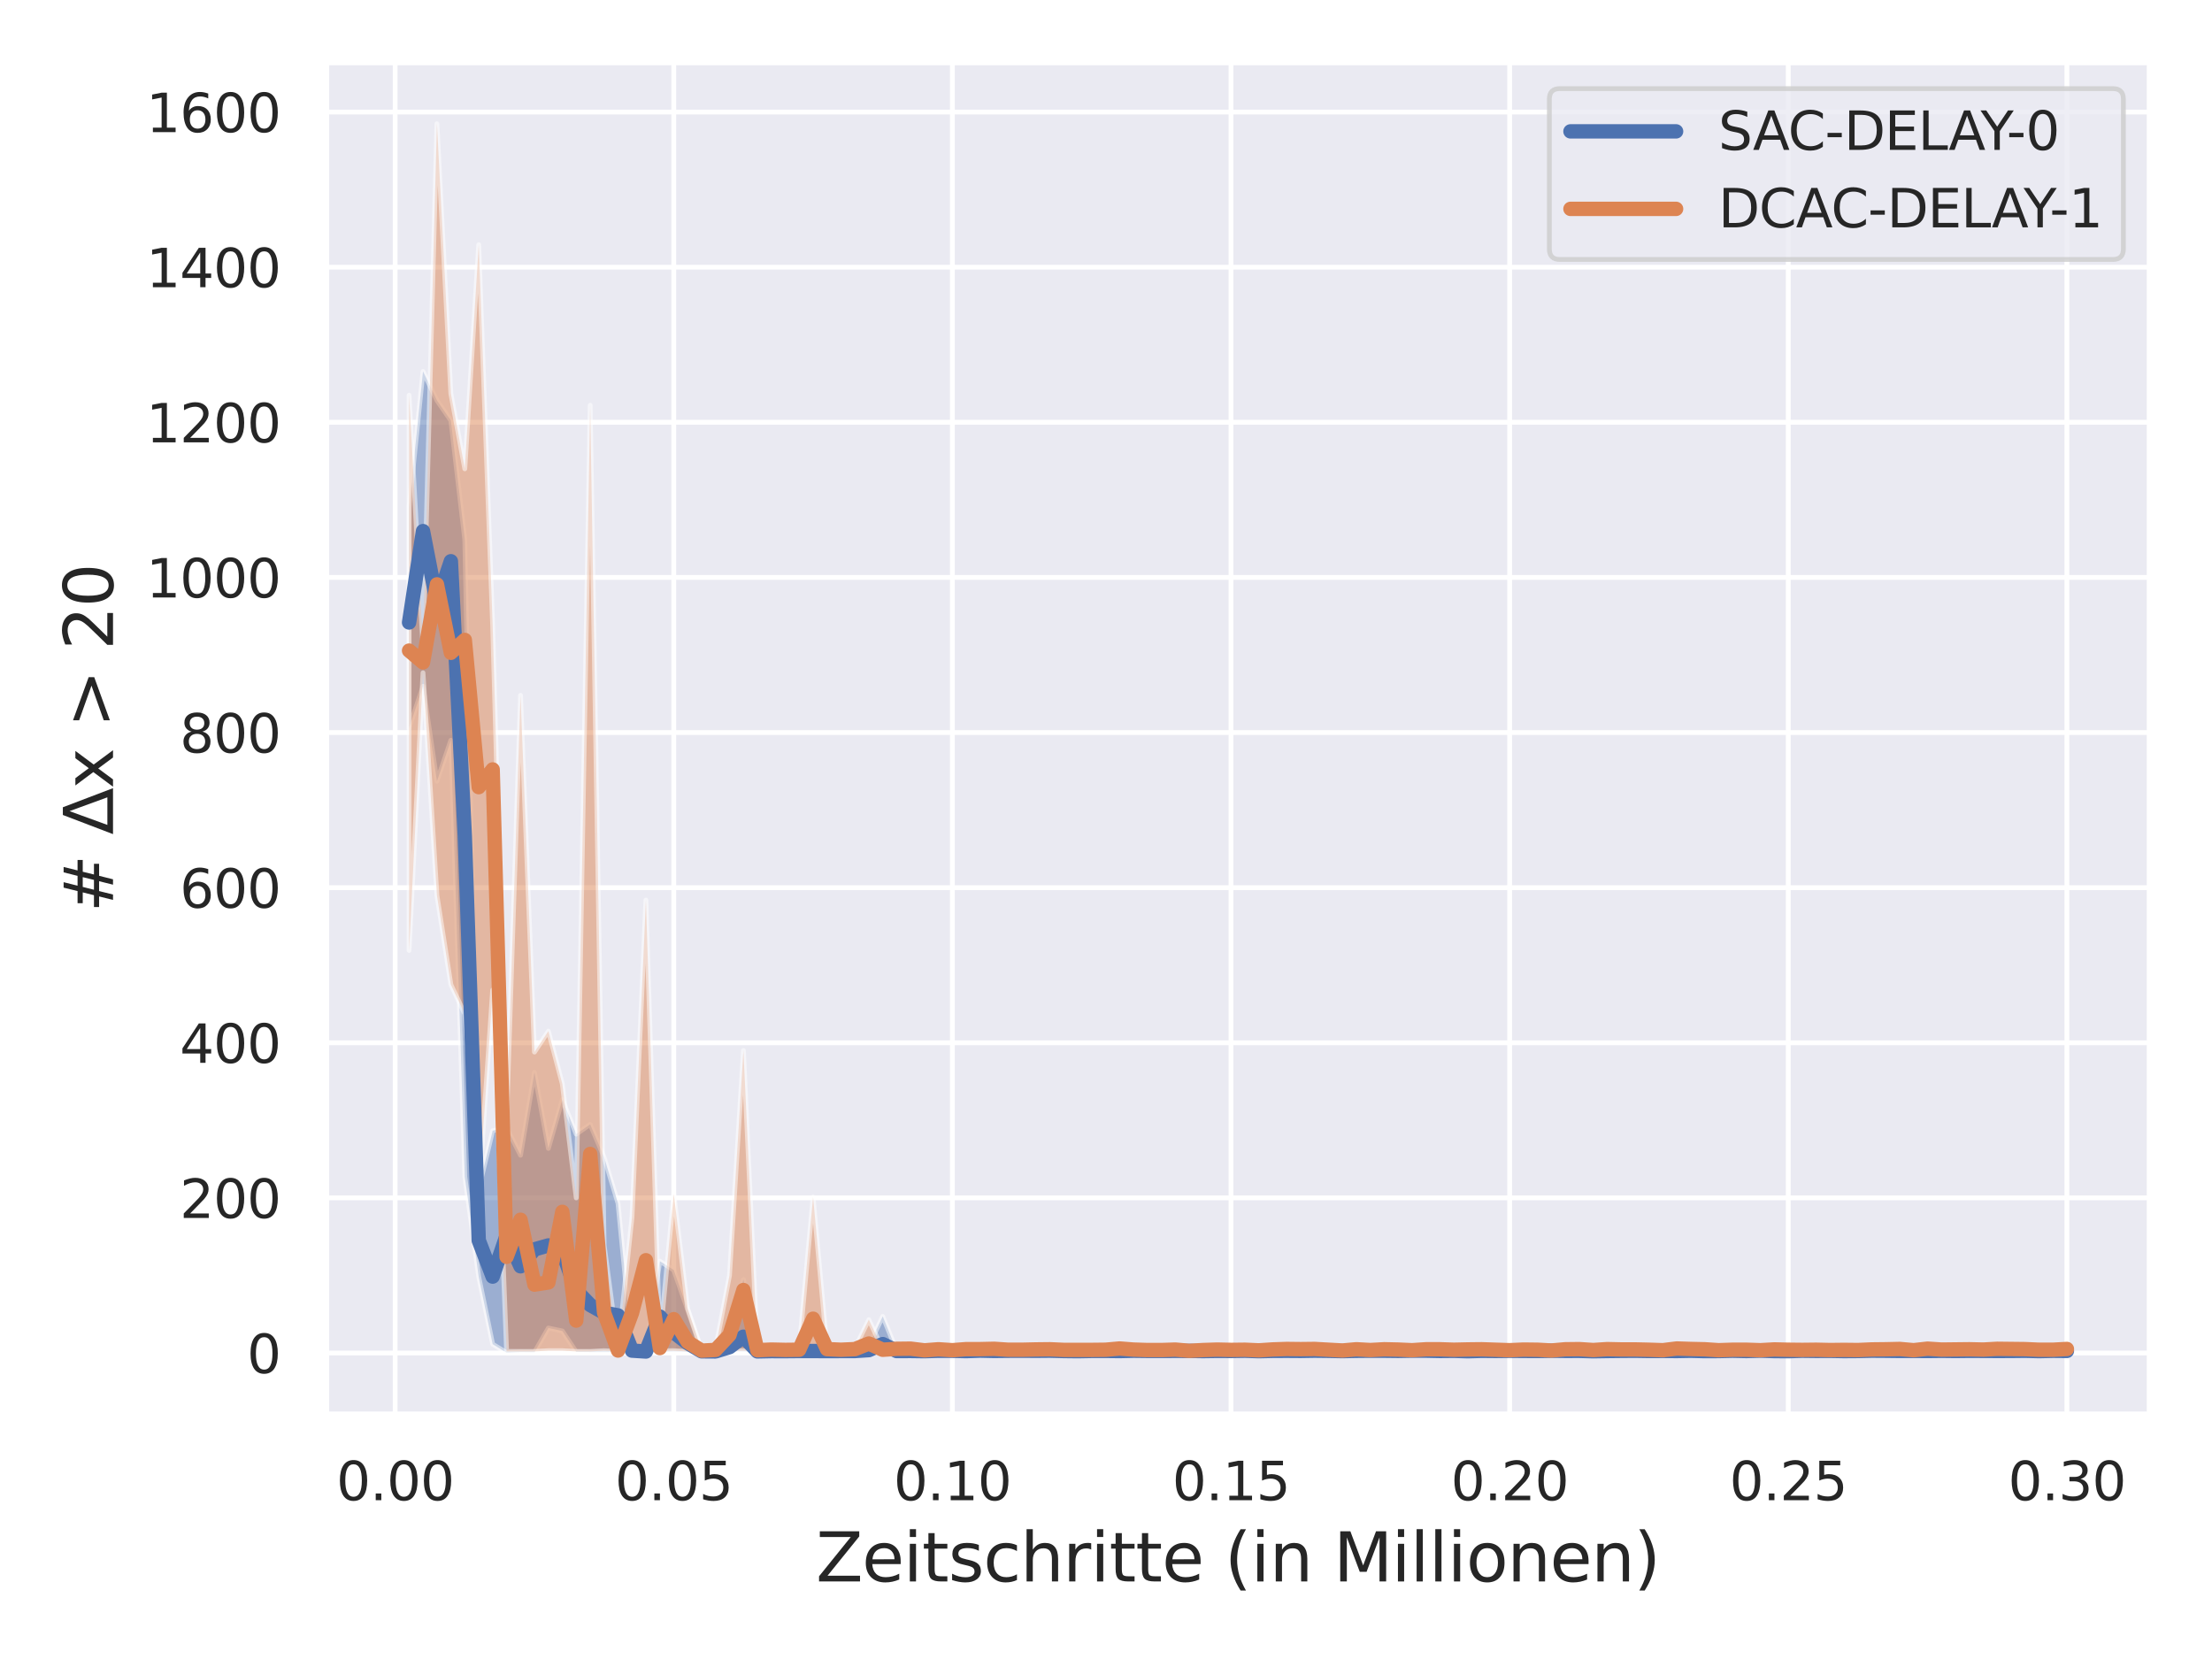 <?xml version="1.0" encoding="utf-8" standalone="no"?>
<!DOCTYPE svg PUBLIC "-//W3C//DTD SVG 1.1//EN"
  "http://www.w3.org/Graphics/SVG/1.1/DTD/svg11.dtd">
<svg xmlns:xlink="http://www.w3.org/1999/xlink" width="460.8pt" height="345.6pt" viewBox="0 0 460.8 345.6" xmlns="http://www.w3.org/2000/svg" version="1.1">
 <defs>
  <style type="text/css">*{stroke-linejoin: round; stroke-linecap: butt}</style>
 </defs>
 <g id="figure_1">
  <g id="patch_1">
   <path d="M 0 345.6 
L 460.8 345.6 
L 460.8 0 
L 0 0 
z
" style="fill: #ffffff"/>
  </g>
  <g id="axes_1">
   <g id="patch_2">
    <path d="M 67.95 294.66 
L 447.84 294.66 
L 447.84 12.96 
L 67.95 12.96 
z
" style="fill: #eaeaf2"/>
   </g>
   <g id="matplotlib.axis_1">
    <g id="xtick_1">
     <g id="line2d_1">
      <path d="M 82.316 294.66 
L 82.316 12.96 
" clip-path="url(#p63b96a127a)" style="fill: none; stroke: #ffffff; stroke-linecap: round"/>
     </g>
     <g id="text_1">
      <!-- 0.00 -->
      <g style="fill: #262626" transform="translate(70.069 312.518)scale(0.11 -0.11)">
       <defs>
        <path id="DejaVuSans-30" d="M 2034 4250 
Q 1547 4250 1301 3770 
Q 1056 3291 1056 2328 
Q 1056 1369 1301 889 
Q 1547 409 2034 409 
Q 2525 409 2770 889 
Q 3016 1369 3016 2328 
Q 3016 3291 2770 3770 
Q 2525 4250 2034 4250 
z
M 2034 4750 
Q 2819 4750 3233 4129 
Q 3647 3509 3647 2328 
Q 3647 1150 3233 529 
Q 2819 -91 2034 -91 
Q 1250 -91 836 529 
Q 422 1150 422 2328 
Q 422 3509 836 4129 
Q 1250 4750 2034 4750 
z
" transform="scale(0.016)"/>
        <path id="DejaVuSans-2e" d="M 684 794 
L 1344 794 
L 1344 0 
L 684 0 
L 684 794 
z
" transform="scale(0.016)"/>
       </defs>
       <use xlink:href="#DejaVuSans-30"/>
       <use xlink:href="#DejaVuSans-2e" x="63.623"/>
       <use xlink:href="#DejaVuSans-30" x="95.41"/>
       <use xlink:href="#DejaVuSans-30" x="159.033"/>
      </g>
     </g>
    </g>
    <g id="xtick_2">
     <g id="line2d_2">
      <path d="M 140.358 294.66 
L 140.358 12.96 
" clip-path="url(#p63b96a127a)" style="fill: none; stroke: #ffffff; stroke-linecap: round"/>
     </g>
     <g id="text_2">
      <!-- 0.05 -->
      <g style="fill: #262626" transform="translate(128.112 312.518)scale(0.11 -0.11)">
       <defs>
        <path id="DejaVuSans-35" d="M 691 4666 
L 3169 4666 
L 3169 4134 
L 1269 4134 
L 1269 2991 
Q 1406 3038 1543 3061 
Q 1681 3084 1819 3084 
Q 2600 3084 3056 2656 
Q 3513 2228 3513 1497 
Q 3513 744 3044 326 
Q 2575 -91 1722 -91 
Q 1428 -91 1123 -41 
Q 819 9 494 109 
L 494 744 
Q 775 591 1075 516 
Q 1375 441 1709 441 
Q 2250 441 2565 725 
Q 2881 1009 2881 1497 
Q 2881 1984 2565 2268 
Q 2250 2553 1709 2553 
Q 1456 2553 1204 2497 
Q 953 2441 691 2322 
L 691 4666 
z
" transform="scale(0.016)"/>
       </defs>
       <use xlink:href="#DejaVuSans-30"/>
       <use xlink:href="#DejaVuSans-2e" x="63.623"/>
       <use xlink:href="#DejaVuSans-30" x="95.41"/>
       <use xlink:href="#DejaVuSans-35" x="159.033"/>
      </g>
     </g>
    </g>
    <g id="xtick_3">
     <g id="line2d_3">
      <path d="M 198.401 294.66 
L 198.401 12.96 
" clip-path="url(#p63b96a127a)" style="fill: none; stroke: #ffffff; stroke-linecap: round"/>
     </g>
     <g id="text_3">
      <!-- 0.10 -->
      <g style="fill: #262626" transform="translate(186.155 312.518)scale(0.11 -0.11)">
       <defs>
        <path id="DejaVuSans-31" d="M 794 531 
L 1825 531 
L 1825 4091 
L 703 3866 
L 703 4441 
L 1819 4666 
L 2450 4666 
L 2450 531 
L 3481 531 
L 3481 0 
L 794 0 
L 794 531 
z
" transform="scale(0.016)"/>
       </defs>
       <use xlink:href="#DejaVuSans-30"/>
       <use xlink:href="#DejaVuSans-2e" x="63.623"/>
       <use xlink:href="#DejaVuSans-31" x="95.41"/>
       <use xlink:href="#DejaVuSans-30" x="159.033"/>
      </g>
     </g>
    </g>
    <g id="xtick_4">
     <g id="line2d_4">
      <path d="M 256.444 294.66 
L 256.444 12.96 
" clip-path="url(#p63b96a127a)" style="fill: none; stroke: #ffffff; stroke-linecap: round"/>
     </g>
     <g id="text_4">
      <!-- 0.15 -->
      <g style="fill: #262626" transform="translate(244.198 312.518)scale(0.11 -0.11)">
       <use xlink:href="#DejaVuSans-30"/>
       <use xlink:href="#DejaVuSans-2e" x="63.623"/>
       <use xlink:href="#DejaVuSans-31" x="95.41"/>
       <use xlink:href="#DejaVuSans-35" x="159.033"/>
      </g>
     </g>
    </g>
    <g id="xtick_5">
     <g id="line2d_5">
      <path d="M 314.487 294.66 
L 314.487 12.96 
" clip-path="url(#p63b96a127a)" style="fill: none; stroke: #ffffff; stroke-linecap: round"/>
     </g>
     <g id="text_5">
      <!-- 0.20 -->
      <g style="fill: #262626" transform="translate(302.241 312.518)scale(0.11 -0.11)">
       <defs>
        <path id="DejaVuSans-32" d="M 1228 531 
L 3431 531 
L 3431 0 
L 469 0 
L 469 531 
Q 828 903 1448 1529 
Q 2069 2156 2228 2338 
Q 2531 2678 2651 2914 
Q 2772 3150 2772 3378 
Q 2772 3750 2511 3984 
Q 2250 4219 1831 4219 
Q 1534 4219 1204 4116 
Q 875 4013 500 3803 
L 500 4441 
Q 881 4594 1212 4672 
Q 1544 4750 1819 4750 
Q 2544 4750 2975 4387 
Q 3406 4025 3406 3419 
Q 3406 3131 3298 2873 
Q 3191 2616 2906 2266 
Q 2828 2175 2409 1742 
Q 1991 1309 1228 531 
z
" transform="scale(0.016)"/>
       </defs>
       <use xlink:href="#DejaVuSans-30"/>
       <use xlink:href="#DejaVuSans-2e" x="63.623"/>
       <use xlink:href="#DejaVuSans-32" x="95.41"/>
       <use xlink:href="#DejaVuSans-30" x="159.033"/>
      </g>
     </g>
    </g>
    <g id="xtick_6">
     <g id="line2d_6">
      <path d="M 372.529 294.66 
L 372.529 12.96 
" clip-path="url(#p63b96a127a)" style="fill: none; stroke: #ffffff; stroke-linecap: round"/>
     </g>
     <g id="text_6">
      <!-- 0.25 -->
      <g style="fill: #262626" transform="translate(360.283 312.518)scale(0.11 -0.11)">
       <use xlink:href="#DejaVuSans-30"/>
       <use xlink:href="#DejaVuSans-2e" x="63.623"/>
       <use xlink:href="#DejaVuSans-32" x="95.41"/>
       <use xlink:href="#DejaVuSans-35" x="159.033"/>
      </g>
     </g>
    </g>
    <g id="xtick_7">
     <g id="line2d_7">
      <path d="M 430.572 294.66 
L 430.572 12.96 
" clip-path="url(#p63b96a127a)" style="fill: none; stroke: #ffffff; stroke-linecap: round"/>
     </g>
     <g id="text_7">
      <!-- 0.30 -->
      <g style="fill: #262626" transform="translate(418.326 312.518)scale(0.11 -0.11)">
       <defs>
        <path id="DejaVuSans-33" d="M 2597 2516 
Q 3050 2419 3304 2112 
Q 3559 1806 3559 1356 
Q 3559 666 3084 287 
Q 2609 -91 1734 -91 
Q 1441 -91 1130 -33 
Q 819 25 488 141 
L 488 750 
Q 750 597 1062 519 
Q 1375 441 1716 441 
Q 2309 441 2620 675 
Q 2931 909 2931 1356 
Q 2931 1769 2642 2001 
Q 2353 2234 1838 2234 
L 1294 2234 
L 1294 2753 
L 1863 2753 
Q 2328 2753 2575 2939 
Q 2822 3125 2822 3475 
Q 2822 3834 2567 4026 
Q 2313 4219 1838 4219 
Q 1578 4219 1281 4162 
Q 984 4106 628 3988 
L 628 4550 
Q 988 4650 1302 4700 
Q 1616 4750 1894 4750 
Q 2613 4750 3031 4423 
Q 3450 4097 3450 3541 
Q 3450 3153 3228 2886 
Q 3006 2619 2597 2516 
z
" transform="scale(0.016)"/>
       </defs>
       <use xlink:href="#DejaVuSans-30"/>
       <use xlink:href="#DejaVuSans-2e" x="63.623"/>
       <use xlink:href="#DejaVuSans-33" x="95.41"/>
       <use xlink:href="#DejaVuSans-30" x="159.033"/>
      </g>
     </g>
    </g>
    <g id="text_8">
     <!-- Zeitschritte (in Millionen) -->
     <g style="fill: #262626" transform="translate(169.98 329.444)scale(0.14 -0.14)">
      <defs>
       <path id="DejaVuSans-5a" d="M 359 4666 
L 4025 4666 
L 4025 4184 
L 1075 531 
L 4097 531 
L 4097 0 
L 288 0 
L 288 481 
L 3238 4134 
L 359 4134 
L 359 4666 
z
" transform="scale(0.016)"/>
       <path id="DejaVuSans-65" d="M 3597 1894 
L 3597 1613 
L 953 1613 
Q 991 1019 1311 708 
Q 1631 397 2203 397 
Q 2534 397 2845 478 
Q 3156 559 3463 722 
L 3463 178 
Q 3153 47 2828 -22 
Q 2503 -91 2169 -91 
Q 1331 -91 842 396 
Q 353 884 353 1716 
Q 353 2575 817 3079 
Q 1281 3584 2069 3584 
Q 2775 3584 3186 3129 
Q 3597 2675 3597 1894 
z
M 3022 2063 
Q 3016 2534 2758 2815 
Q 2500 3097 2075 3097 
Q 1594 3097 1305 2825 
Q 1016 2553 972 2059 
L 3022 2063 
z
" transform="scale(0.016)"/>
       <path id="DejaVuSans-69" d="M 603 3500 
L 1178 3500 
L 1178 0 
L 603 0 
L 603 3500 
z
M 603 4863 
L 1178 4863 
L 1178 4134 
L 603 4134 
L 603 4863 
z
" transform="scale(0.016)"/>
       <path id="DejaVuSans-74" d="M 1172 4494 
L 1172 3500 
L 2356 3500 
L 2356 3053 
L 1172 3053 
L 1172 1153 
Q 1172 725 1289 603 
Q 1406 481 1766 481 
L 2356 481 
L 2356 0 
L 1766 0 
Q 1100 0 847 248 
Q 594 497 594 1153 
L 594 3053 
L 172 3053 
L 172 3500 
L 594 3500 
L 594 4494 
L 1172 4494 
z
" transform="scale(0.016)"/>
       <path id="DejaVuSans-73" d="M 2834 3397 
L 2834 2853 
Q 2591 2978 2328 3040 
Q 2066 3103 1784 3103 
Q 1356 3103 1142 2972 
Q 928 2841 928 2578 
Q 928 2378 1081 2264 
Q 1234 2150 1697 2047 
L 1894 2003 
Q 2506 1872 2764 1633 
Q 3022 1394 3022 966 
Q 3022 478 2636 193 
Q 2250 -91 1575 -91 
Q 1294 -91 989 -36 
Q 684 19 347 128 
L 347 722 
Q 666 556 975 473 
Q 1284 391 1588 391 
Q 1994 391 2212 530 
Q 2431 669 2431 922 
Q 2431 1156 2273 1281 
Q 2116 1406 1581 1522 
L 1381 1569 
Q 847 1681 609 1914 
Q 372 2147 372 2553 
Q 372 3047 722 3315 
Q 1072 3584 1716 3584 
Q 2034 3584 2315 3537 
Q 2597 3491 2834 3397 
z
" transform="scale(0.016)"/>
       <path id="DejaVuSans-63" d="M 3122 3366 
L 3122 2828 
Q 2878 2963 2633 3030 
Q 2388 3097 2138 3097 
Q 1578 3097 1268 2742 
Q 959 2388 959 1747 
Q 959 1106 1268 751 
Q 1578 397 2138 397 
Q 2388 397 2633 464 
Q 2878 531 3122 666 
L 3122 134 
Q 2881 22 2623 -34 
Q 2366 -91 2075 -91 
Q 1284 -91 818 406 
Q 353 903 353 1747 
Q 353 2603 823 3093 
Q 1294 3584 2113 3584 
Q 2378 3584 2631 3529 
Q 2884 3475 3122 3366 
z
" transform="scale(0.016)"/>
       <path id="DejaVuSans-68" d="M 3513 2113 
L 3513 0 
L 2938 0 
L 2938 2094 
Q 2938 2591 2744 2837 
Q 2550 3084 2163 3084 
Q 1697 3084 1428 2787 
Q 1159 2491 1159 1978 
L 1159 0 
L 581 0 
L 581 4863 
L 1159 4863 
L 1159 2956 
Q 1366 3272 1645 3428 
Q 1925 3584 2291 3584 
Q 2894 3584 3203 3211 
Q 3513 2838 3513 2113 
z
" transform="scale(0.016)"/>
       <path id="DejaVuSans-72" d="M 2631 2963 
Q 2534 3019 2420 3045 
Q 2306 3072 2169 3072 
Q 1681 3072 1420 2755 
Q 1159 2438 1159 1844 
L 1159 0 
L 581 0 
L 581 3500 
L 1159 3500 
L 1159 2956 
Q 1341 3275 1631 3429 
Q 1922 3584 2338 3584 
Q 2397 3584 2469 3576 
Q 2541 3569 2628 3553 
L 2631 2963 
z
" transform="scale(0.016)"/>
       <path id="DejaVuSans-20" transform="scale(0.016)"/>
       <path id="DejaVuSans-28" d="M 1984 4856 
Q 1566 4138 1362 3434 
Q 1159 2731 1159 2009 
Q 1159 1288 1364 580 
Q 1569 -128 1984 -844 
L 1484 -844 
Q 1016 -109 783 600 
Q 550 1309 550 2009 
Q 550 2706 781 3412 
Q 1013 4119 1484 4856 
L 1984 4856 
z
" transform="scale(0.016)"/>
       <path id="DejaVuSans-6e" d="M 3513 2113 
L 3513 0 
L 2938 0 
L 2938 2094 
Q 2938 2591 2744 2837 
Q 2550 3084 2163 3084 
Q 1697 3084 1428 2787 
Q 1159 2491 1159 1978 
L 1159 0 
L 581 0 
L 581 3500 
L 1159 3500 
L 1159 2956 
Q 1366 3272 1645 3428 
Q 1925 3584 2291 3584 
Q 2894 3584 3203 3211 
Q 3513 2838 3513 2113 
z
" transform="scale(0.016)"/>
       <path id="DejaVuSans-4d" d="M 628 4666 
L 1569 4666 
L 2759 1491 
L 3956 4666 
L 4897 4666 
L 4897 0 
L 4281 0 
L 4281 4097 
L 3078 897 
L 2444 897 
L 1241 4097 
L 1241 0 
L 628 0 
L 628 4666 
z
" transform="scale(0.016)"/>
       <path id="DejaVuSans-6c" d="M 603 4863 
L 1178 4863 
L 1178 0 
L 603 0 
L 603 4863 
z
" transform="scale(0.016)"/>
       <path id="DejaVuSans-6f" d="M 1959 3097 
Q 1497 3097 1228 2736 
Q 959 2375 959 1747 
Q 959 1119 1226 758 
Q 1494 397 1959 397 
Q 2419 397 2687 759 
Q 2956 1122 2956 1747 
Q 2956 2369 2687 2733 
Q 2419 3097 1959 3097 
z
M 1959 3584 
Q 2709 3584 3137 3096 
Q 3566 2609 3566 1747 
Q 3566 888 3137 398 
Q 2709 -91 1959 -91 
Q 1206 -91 779 398 
Q 353 888 353 1747 
Q 353 2609 779 3096 
Q 1206 3584 1959 3584 
z
" transform="scale(0.016)"/>
       <path id="DejaVuSans-29" d="M 513 4856 
L 1013 4856 
Q 1481 4119 1714 3412 
Q 1947 2706 1947 2009 
Q 1947 1309 1714 600 
Q 1481 -109 1013 -844 
L 513 -844 
Q 928 -128 1133 580 
Q 1338 1288 1338 2009 
Q 1338 2731 1133 3434 
Q 928 4138 513 4856 
z
" transform="scale(0.016)"/>
      </defs>
      <use xlink:href="#DejaVuSans-5a"/>
      <use xlink:href="#DejaVuSans-65" x="68.506"/>
      <use xlink:href="#DejaVuSans-69" x="130.029"/>
      <use xlink:href="#DejaVuSans-74" x="157.812"/>
      <use xlink:href="#DejaVuSans-73" x="197.021"/>
      <use xlink:href="#DejaVuSans-63" x="249.121"/>
      <use xlink:href="#DejaVuSans-68" x="304.102"/>
      <use xlink:href="#DejaVuSans-72" x="367.48"/>
      <use xlink:href="#DejaVuSans-69" x="408.594"/>
      <use xlink:href="#DejaVuSans-74" x="436.377"/>
      <use xlink:href="#DejaVuSans-74" x="475.586"/>
      <use xlink:href="#DejaVuSans-65" x="514.795"/>
      <use xlink:href="#DejaVuSans-20" x="576.318"/>
      <use xlink:href="#DejaVuSans-28" x="608.105"/>
      <use xlink:href="#DejaVuSans-69" x="647.119"/>
      <use xlink:href="#DejaVuSans-6e" x="674.902"/>
      <use xlink:href="#DejaVuSans-20" x="738.281"/>
      <use xlink:href="#DejaVuSans-4d" x="770.068"/>
      <use xlink:href="#DejaVuSans-69" x="856.348"/>
      <use xlink:href="#DejaVuSans-6c" x="884.131"/>
      <use xlink:href="#DejaVuSans-6c" x="911.914"/>
      <use xlink:href="#DejaVuSans-69" x="939.697"/>
      <use xlink:href="#DejaVuSans-6f" x="967.48"/>
      <use xlink:href="#DejaVuSans-6e" x="1028.662"/>
      <use xlink:href="#DejaVuSans-65" x="1092.041"/>
      <use xlink:href="#DejaVuSans-6e" x="1153.564"/>
      <use xlink:href="#DejaVuSans-29" x="1216.943"/>
     </g>
    </g>
   </g>
   <g id="matplotlib.axis_2">
    <g id="ytick_1">
     <g id="line2d_8">
      <path d="M 67.95 281.855 
L 447.84 281.855 
" clip-path="url(#p63b96a127a)" style="fill: none; stroke: #ffffff; stroke-linecap: round"/>
     </g>
     <g id="text_9">
      <!-- 0 -->
      <g style="fill: #262626" transform="translate(51.451 286.035)scale(0.11 -0.11)">
       <use xlink:href="#DejaVuSans-30"/>
      </g>
     </g>
    </g>
    <g id="ytick_2">
     <g id="line2d_9">
      <path d="M 67.95 249.541 
L 447.84 249.541 
" clip-path="url(#p63b96a127a)" style="fill: none; stroke: #ffffff; stroke-linecap: round"/>
     </g>
     <g id="text_10">
      <!-- 200 -->
      <g style="fill: #262626" transform="translate(37.454 253.72)scale(0.11 -0.11)">
       <use xlink:href="#DejaVuSans-32"/>
       <use xlink:href="#DejaVuSans-30" x="63.623"/>
       <use xlink:href="#DejaVuSans-30" x="127.246"/>
      </g>
     </g>
    </g>
    <g id="ytick_3">
     <g id="line2d_10">
      <path d="M 67.95 217.227 
L 447.84 217.227 
" clip-path="url(#p63b96a127a)" style="fill: none; stroke: #ffffff; stroke-linecap: round"/>
     </g>
     <g id="text_11">
      <!-- 400 -->
      <g style="fill: #262626" transform="translate(37.454 221.406)scale(0.11 -0.11)">
       <defs>
        <path id="DejaVuSans-34" d="M 2419 4116 
L 825 1625 
L 2419 1625 
L 2419 4116 
z
M 2253 4666 
L 3047 4666 
L 3047 1625 
L 3713 1625 
L 3713 1100 
L 3047 1100 
L 3047 0 
L 2419 0 
L 2419 1100 
L 313 1100 
L 313 1709 
L 2253 4666 
z
" transform="scale(0.016)"/>
       </defs>
       <use xlink:href="#DejaVuSans-34"/>
       <use xlink:href="#DejaVuSans-30" x="63.623"/>
       <use xlink:href="#DejaVuSans-30" x="127.246"/>
      </g>
     </g>
    </g>
    <g id="ytick_4">
     <g id="line2d_11">
      <path d="M 67.95 184.913 
L 447.84 184.913 
" clip-path="url(#p63b96a127a)" style="fill: none; stroke: #ffffff; stroke-linecap: round"/>
     </g>
     <g id="text_12">
      <!-- 600 -->
      <g style="fill: #262626" transform="translate(37.454 189.092)scale(0.11 -0.11)">
       <defs>
        <path id="DejaVuSans-36" d="M 2113 2584 
Q 1688 2584 1439 2293 
Q 1191 2003 1191 1497 
Q 1191 994 1439 701 
Q 1688 409 2113 409 
Q 2538 409 2786 701 
Q 3034 994 3034 1497 
Q 3034 2003 2786 2293 
Q 2538 2584 2113 2584 
z
M 3366 4563 
L 3366 3988 
Q 3128 4100 2886 4159 
Q 2644 4219 2406 4219 
Q 1781 4219 1451 3797 
Q 1122 3375 1075 2522 
Q 1259 2794 1537 2939 
Q 1816 3084 2150 3084 
Q 2853 3084 3261 2657 
Q 3669 2231 3669 1497 
Q 3669 778 3244 343 
Q 2819 -91 2113 -91 
Q 1303 -91 875 529 
Q 447 1150 447 2328 
Q 447 3434 972 4092 
Q 1497 4750 2381 4750 
Q 2619 4750 2861 4703 
Q 3103 4656 3366 4563 
z
" transform="scale(0.016)"/>
       </defs>
       <use xlink:href="#DejaVuSans-36"/>
       <use xlink:href="#DejaVuSans-30" x="63.623"/>
       <use xlink:href="#DejaVuSans-30" x="127.246"/>
      </g>
     </g>
    </g>
    <g id="ytick_5">
     <g id="line2d_12">
      <path d="M 67.95 152.598 
L 447.84 152.598 
" clip-path="url(#p63b96a127a)" style="fill: none; stroke: #ffffff; stroke-linecap: round"/>
     </g>
     <g id="text_13">
      <!-- 800 -->
      <g style="fill: #262626" transform="translate(37.454 156.777)scale(0.11 -0.11)">
       <defs>
        <path id="DejaVuSans-38" d="M 2034 2216 
Q 1584 2216 1326 1975 
Q 1069 1734 1069 1313 
Q 1069 891 1326 650 
Q 1584 409 2034 409 
Q 2484 409 2743 651 
Q 3003 894 3003 1313 
Q 3003 1734 2745 1975 
Q 2488 2216 2034 2216 
z
M 1403 2484 
Q 997 2584 770 2862 
Q 544 3141 544 3541 
Q 544 4100 942 4425 
Q 1341 4750 2034 4750 
Q 2731 4750 3128 4425 
Q 3525 4100 3525 3541 
Q 3525 3141 3298 2862 
Q 3072 2584 2669 2484 
Q 3125 2378 3379 2068 
Q 3634 1759 3634 1313 
Q 3634 634 3220 271 
Q 2806 -91 2034 -91 
Q 1263 -91 848 271 
Q 434 634 434 1313 
Q 434 1759 690 2068 
Q 947 2378 1403 2484 
z
M 1172 3481 
Q 1172 3119 1398 2916 
Q 1625 2713 2034 2713 
Q 2441 2713 2670 2916 
Q 2900 3119 2900 3481 
Q 2900 3844 2670 4047 
Q 2441 4250 2034 4250 
Q 1625 4250 1398 4047 
Q 1172 3844 1172 3481 
z
" transform="scale(0.016)"/>
       </defs>
       <use xlink:href="#DejaVuSans-38"/>
       <use xlink:href="#DejaVuSans-30" x="63.623"/>
       <use xlink:href="#DejaVuSans-30" x="127.246"/>
      </g>
     </g>
    </g>
    <g id="ytick_6">
     <g id="line2d_13">
      <path d="M 67.95 120.284 
L 447.84 120.284 
" clip-path="url(#p63b96a127a)" style="fill: none; stroke: #ffffff; stroke-linecap: round"/>
     </g>
     <g id="text_14">
      <!-- 1000 -->
      <g style="fill: #262626" transform="translate(30.455 124.463)scale(0.11 -0.11)">
       <use xlink:href="#DejaVuSans-31"/>
       <use xlink:href="#DejaVuSans-30" x="63.623"/>
       <use xlink:href="#DejaVuSans-30" x="127.246"/>
       <use xlink:href="#DejaVuSans-30" x="190.869"/>
      </g>
     </g>
    </g>
    <g id="ytick_7">
     <g id="line2d_14">
      <path d="M 67.95 87.97 
L 447.84 87.97 
" clip-path="url(#p63b96a127a)" style="fill: none; stroke: #ffffff; stroke-linecap: round"/>
     </g>
     <g id="text_15">
      <!-- 1200 -->
      <g style="fill: #262626" transform="translate(30.455 92.149)scale(0.11 -0.11)">
       <use xlink:href="#DejaVuSans-31"/>
       <use xlink:href="#DejaVuSans-32" x="63.623"/>
       <use xlink:href="#DejaVuSans-30" x="127.246"/>
       <use xlink:href="#DejaVuSans-30" x="190.869"/>
      </g>
     </g>
    </g>
    <g id="ytick_8">
     <g id="line2d_15">
      <path d="M 67.95 55.655 
L 447.84 55.655 
" clip-path="url(#p63b96a127a)" style="fill: none; stroke: #ffffff; stroke-linecap: round"/>
     </g>
     <g id="text_16">
      <!-- 1400 -->
      <g style="fill: #262626" transform="translate(30.455 59.834)scale(0.11 -0.11)">
       <use xlink:href="#DejaVuSans-31"/>
       <use xlink:href="#DejaVuSans-34" x="63.623"/>
       <use xlink:href="#DejaVuSans-30" x="127.246"/>
       <use xlink:href="#DejaVuSans-30" x="190.869"/>
      </g>
     </g>
    </g>
    <g id="ytick_9">
     <g id="line2d_16">
      <path d="M 67.95 23.341 
L 447.84 23.341 
" clip-path="url(#p63b96a127a)" style="fill: none; stroke: #ffffff; stroke-linecap: round"/>
     </g>
     <g id="text_17">
      <!-- 1600 -->
      <g style="fill: #262626" transform="translate(30.455 27.52)scale(0.11 -0.11)">
       <use xlink:href="#DejaVuSans-31"/>
       <use xlink:href="#DejaVuSans-36" x="63.623"/>
       <use xlink:href="#DejaVuSans-30" x="127.246"/>
       <use xlink:href="#DejaVuSans-30" x="190.869"/>
      </g>
     </g>
    </g>
    <g id="text_18">
     <!-- # Δx &gt; 20 -->
     <g style="fill: #262626" transform="translate(23.543 190.055)rotate(-90)scale(0.14 -0.14)">
      <defs>
       <path id="DejaVuSans-23" d="M 3272 2816 
L 2363 2816 
L 2100 1772 
L 3016 1772 
L 3272 2816 
z
M 2803 4594 
L 2478 3297 
L 3391 3297 
L 3719 4594 
L 4219 4594 
L 3897 3297 
L 4872 3297 
L 4872 2816 
L 3775 2816 
L 3519 1772 
L 4513 1772 
L 4513 1294 
L 3397 1294 
L 3072 0 
L 2572 0 
L 2894 1294 
L 1978 1294 
L 1656 0 
L 1153 0 
L 1478 1294 
L 494 1294 
L 494 1772 
L 1594 1772 
L 1856 2816 
L 850 2816 
L 850 3297 
L 1978 3297 
L 2297 4594 
L 2803 4594 
z
" transform="scale(0.016)"/>
       <path id="DejaVuSans-394" d="M 2188 4044 
L 906 525 
L 3472 525 
L 2188 4044 
z
M 50 0 
L 1831 4666 
L 2547 4666 
L 4325 0 
L 50 0 
z
" transform="scale(0.016)"/>
       <path id="DejaVuSans-78" d="M 3513 3500 
L 2247 1797 
L 3578 0 
L 2900 0 
L 1881 1375 
L 863 0 
L 184 0 
L 1544 1831 
L 300 3500 
L 978 3500 
L 1906 2253 
L 2834 3500 
L 3513 3500 
z
" transform="scale(0.016)"/>
       <path id="DejaVuSans-3e" d="M 678 3150 
L 678 3719 
L 4684 2266 
L 4684 1747 
L 678 294 
L 678 863 
L 3897 2003 
L 678 3150 
z
" transform="scale(0.016)"/>
      </defs>
      <use xlink:href="#DejaVuSans-23"/>
      <use xlink:href="#DejaVuSans-20" x="83.789"/>
      <use xlink:href="#DejaVuSans-394" x="115.576"/>
      <use xlink:href="#DejaVuSans-78" x="183.984"/>
      <use xlink:href="#DejaVuSans-20" x="243.164"/>
      <use xlink:href="#DejaVuSans-3e" x="274.951"/>
      <use xlink:href="#DejaVuSans-20" x="358.74"/>
      <use xlink:href="#DejaVuSans-32" x="390.527"/>
      <use xlink:href="#DejaVuSans-30" x="454.15"/>
     </g>
    </g>
   </g>
   <g id="PolyCollection_1">
    <defs>
     <path id="m4b7e47e0c2" d="M 85.218 -193.939 
L 85.218 -239.89 
L 88.12 -268.23 
L 91.022 -262.187 
L 93.924 -257.986 
L 96.826 -233.201 
L 99.728 -97.933 
L 102.631 -110.051 
L 105.533 -110.697 
L 108.435 -104.945 
L 111.337 -122.201 
L 114.239 -106.367 
L 117.141 -116.546 
L 120.043 -109.34 
L 122.946 -111.376 
L 125.848 -104.525 
L 128.75 -94.896 
L 131.652 -65.005 
L 134.554 -64.197 
L 137.456 -82.875 
L 140.358 -81.033 
L 143.261 -72.696 
L 146.163 -64.132 
L 149.065 -64.165 
L 151.967 -68.333 
L 154.869 -79.062 
L 157.771 -64.132 
L 160.673 -64.229 
L 163.575 -64.197 
L 166.478 -64.294 
L 169.38 -64.229 
L 172.282 -64.229 
L 175.184 -64.229 
L 178.086 -64.326 
L 180.988 -65.263 
L 183.89 -71.371 
L 186.793 -64.229 
L 189.695 -64.229 
L 192.597 -64.165 
L 195.499 -64.262 
L 198.401 -64.262 
L 201.303 -64.165 
L 204.205 -64.359 
L 207.108 -64.262 
L 210.01 -64.262 
L 212.912 -64.326 
L 215.814 -64.294 
L 218.716 -64.294 
L 221.618 -64.197 
L 224.52 -64.229 
L 227.423 -64.229 
L 230.325 -64.262 
L 233.227 -64.197 
L 236.129 -64.359 
L 239.031 -64.229 
L 241.933 -64.229 
L 244.835 -64.262 
L 247.738 -64.262 
L 250.64 -64.262 
L 253.542 -64.326 
L 256.444 -64.262 
L 259.346 -64.294 
L 262.248 -64.197 
L 265.15 -64.294 
L 268.052 -64.262 
L 270.955 -64.229 
L 273.857 -64.294 
L 276.759 -64.229 
L 279.661 -64.262 
L 282.563 -64.262 
L 285.465 -64.326 
L 288.367 -64.294 
L 291.27 -64.229 
L 294.172 -64.294 
L 297.074 -64.326 
L 299.976 -64.197 
L 302.878 -64.262 
L 305.78 -64.132 
L 308.682 -64.229 
L 311.585 -64.229 
L 314.487 -64.262 
L 317.389 -64.326 
L 320.291 -64.262 
L 323.193 -64.359 
L 326.095 -64.229 
L 328.997 -64.229 
L 331.9 -64.165 
L 334.802 -64.229 
L 337.704 -64.229 
L 340.606 -64.262 
L 343.508 -64.229 
L 346.41 -64.229 
L 349.312 -64.262 
L 352.215 -64.294 
L 355.117 -64.197 
L 358.019 -64.229 
L 360.921 -64.294 
L 363.823 -64.197 
L 366.725 -64.294 
L 369.627 -64.229 
L 372.529 -64.229 
L 375.432 -64.262 
L 378.334 -64.262 
L 381.236 -64.262 
L 384.138 -64.197 
L 387.04 -64.262 
L 389.942 -64.262 
L 392.844 -64.262 
L 395.747 -64.262 
L 398.649 -64.229 
L 401.551 -64.262 
L 404.453 -64.229 
L 407.355 -64.294 
L 410.257 -64.262 
L 413.159 -64.229 
L 416.062 -64.229 
L 418.964 -64.262 
L 421.866 -64.294 
L 424.768 -64.197 
L 427.67 -64.262 
L 430.572 -64.229 
L 430.572 -64.068 
L 430.572 -64.068 
L 427.67 -64.132 
L 424.768 -64.068 
L 421.866 -64.068 
L 418.964 -64.068 
L 416.062 -64.132 
L 413.159 -64.165 
L 410.257 -64.165 
L 407.355 -64.1 
L 404.453 -64.132 
L 401.551 -64.132 
L 398.649 -64.132 
L 395.747 -64.1 
L 392.844 -64.132 
L 389.942 -64.165 
L 387.04 -64.1 
L 384.138 -64.1 
L 381.236 -64.165 
L 378.334 -64.1 
L 375.432 -64.165 
L 372.529 -64.035 
L 369.627 -64.1 
L 366.725 -64.1 
L 363.823 -64.132 
L 360.921 -64.165 
L 358.019 -64.1 
L 355.117 -64.068 
L 352.215 -64.165 
L 349.312 -64.068 
L 346.41 -64.1 
L 343.508 -64.1 
L 340.606 -64.165 
L 337.704 -64.132 
L 334.802 -64.1 
L 331.9 -64.068 
L 328.997 -64.132 
L 326.095 -64.068 
L 323.193 -64.132 
L 320.291 -64.1 
L 317.389 -64.068 
L 314.487 -64.165 
L 311.585 -64.068 
L 308.682 -64.132 
L 305.78 -64.1 
L 302.878 -64.165 
L 299.976 -64.132 
L 297.074 -64.132 
L 294.172 -64.165 
L 291.27 -64.165 
L 288.367 -64.165 
L 285.465 -64.132 
L 282.563 -64.165 
L 279.661 -63.938 
L 276.759 -64.165 
L 273.857 -64.132 
L 270.955 -64.132 
L 268.052 -64.132 
L 265.15 -64.1 
L 262.248 -64.068 
L 259.346 -64.165 
L 256.444 -64.068 
L 253.542 -64.035 
L 250.64 -64.035 
L 247.738 -64.1 
L 244.835 -64.1 
L 241.933 -64.132 
L 239.031 -64.132 
L 236.129 -64.1 
L 233.227 -64.1 
L 230.325 -64.1 
L 227.423 -64.132 
L 224.52 -64.035 
L 221.618 -64.068 
L 218.716 -64.165 
L 215.814 -64.165 
L 212.912 -64.132 
L 210.01 -64.165 
L 207.108 -64.1 
L 204.205 -64.132 
L 201.303 -64.068 
L 198.401 -64.132 
L 195.499 -64.165 
L 192.597 -64.035 
L 189.695 -64.1 
L 186.793 -64.1 
L 183.89 -64.1 
L 180.988 -64.003 
L 178.086 -64.035 
L 175.184 -64.068 
L 172.282 -64.035 
L 169.38 -64.1 
L 166.478 -64.035 
L 163.575 -64.1 
L 160.673 -64.003 
L 157.771 -64.035 
L 154.869 -64.068 
L 151.967 -64.1 
L 149.065 -63.938 
L 146.163 -63.971 
L 143.261 -64.003 
L 140.358 -64.068 
L 137.456 -63.971 
L 134.554 -63.938 
L 131.652 -63.971 
L 128.75 -63.938 
L 125.848 -63.938 
L 122.946 -63.938 
L 120.043 -63.971 
L 117.141 -68.333 
L 114.239 -68.947 
L 111.337 -63.906 
L 108.435 -63.938 
L 105.533 -63.809 
L 102.631 -65.586 
L 99.728 -79.611 
L 96.826 -100.454 
L 93.924 -191.386 
L 91.022 -182.855 
L 88.12 -202.631 
L 85.218 -193.939 
z
" style="stroke: #ffffff; stroke-opacity: 0.5"/>
    </defs>
    <g clip-path="url(#p63b96a127a)">
     <use xlink:href="#m4b7e47e0c2" x="0" y="345.6" style="fill: #4c72b0; fill-opacity: 0.5; stroke: #ffffff; stroke-opacity: 0.5"/>
    </g>
   </g>
   <g id="PolyCollection_2">
    <defs>
     <path id="m1d3cc13317" d="M 85.218 -147.6 
L 85.218 -263.285 
L 88.12 -210.936 
L 91.022 -319.835 
L 93.924 -263.609 
L 96.826 -247.936 
L 99.728 -294.63 
L 102.631 -215.299 
L 105.533 -112.378 
L 108.435 -200.757 
L 111.337 -126.434 
L 114.239 -130.797 
L 117.141 -119.81 
L 120.043 -96.059 
L 122.946 -261.185 
L 125.848 -86.203 
L 128.75 -64.552 
L 131.652 -92.02 
L 134.554 -158.102 
L 137.456 -66.33 
L 140.358 -96.867 
L 143.261 -72.954 
L 146.163 -64.391 
L 149.065 -64.714 
L 151.967 -79.902 
L 154.869 -126.757 
L 157.771 -64.552 
L 160.673 -64.552 
L 163.575 -64.552 
L 166.478 -64.714 
L 169.38 -96.22 
L 172.282 -64.714 
L 175.184 -64.714 
L 178.086 -64.714 
L 180.988 -70.692 
L 183.89 -64.552 
L 186.793 -65.037 
L 189.695 -64.876 
L 192.597 -64.552 
L 195.499 -64.876 
L 198.401 -64.552 
L 201.303 -65.037 
L 204.205 -64.876 
L 207.108 -64.876 
L 210.01 -64.552 
L 212.912 -64.552 
L 215.814 -64.714 
L 218.716 -64.714 
L 221.618 -64.552 
L 224.52 -64.552 
L 227.423 -64.552 
L 230.325 -64.714 
L 233.227 -65.36 
L 236.129 -64.714 
L 239.031 -64.391 
L 241.933 -64.552 
L 244.835 -64.714 
L 247.738 -64.391 
L 250.64 -64.391 
L 253.542 -64.714 
L 256.444 -64.552 
L 259.346 -64.714 
L 262.248 -64.391 
L 265.15 -64.714 
L 268.052 -64.876 
L 270.955 -64.876 
L 273.857 -64.876 
L 276.759 -64.552 
L 279.661 -64.552 
L 282.563 -64.714 
L 285.465 -64.552 
L 288.367 -64.714 
L 291.27 -64.714 
L 294.172 -64.391 
L 297.074 -64.876 
L 299.976 -64.876 
L 302.878 -64.714 
L 305.78 -64.714 
L 308.682 -64.552 
L 311.585 -64.714 
L 314.487 -64.552 
L 317.389 -64.552 
L 320.291 -64.714 
L 323.193 -64.391 
L 326.095 -64.876 
L 328.997 -64.714 
L 331.9 -64.552 
L 334.802 -64.876 
L 337.704 -64.876 
L 340.606 -64.876 
L 343.508 -64.552 
L 346.41 -64.714 
L 349.312 -65.037 
L 352.215 -64.714 
L 355.117 -64.876 
L 358.019 -64.552 
L 360.921 -64.552 
L 363.823 -64.552 
L 366.725 -64.552 
L 369.627 -64.714 
L 372.529 -64.552 
L 375.432 -64.714 
L 378.334 -64.552 
L 381.236 -64.714 
L 384.138 -64.552 
L 387.04 -64.714 
L 389.942 -64.714 
L 392.844 -64.714 
L 395.747 -65.037 
L 398.649 -64.552 
L 401.551 -64.876 
L 404.453 -64.714 
L 407.355 -64.714 
L 410.257 -65.199 
L 413.159 -64.714 
L 416.062 -65.037 
L 418.964 -65.199 
L 421.866 -64.714 
L 424.768 -64.876 
L 427.67 -64.714 
L 430.572 -64.876 
L 430.572 -64.391 
L 430.572 -64.391 
L 427.67 -64.229 
L 424.768 -64.068 
L 421.866 -64.229 
L 418.964 -64.229 
L 416.062 -64.229 
L 413.159 -64.229 
L 410.257 -64.068 
L 407.355 -64.391 
L 404.453 -64.229 
L 401.551 -64.391 
L 398.649 -64.068 
L 395.747 -64.229 
L 392.844 -64.229 
L 389.942 -64.229 
L 387.04 -64.068 
L 384.138 -64.229 
L 381.236 -64.068 
L 378.334 -64.229 
L 375.432 -64.068 
L 372.529 -64.391 
L 369.627 -64.229 
L 366.725 -64.068 
L 363.823 -64.229 
L 360.921 -64.229 
L 358.019 -64.068 
L 355.117 -64.391 
L 352.215 -64.229 
L 349.312 -64.391 
L 346.41 -64.068 
L 343.508 -64.391 
L 340.606 -64.068 
L 337.704 -64.229 
L 334.802 -64.229 
L 331.9 -64.068 
L 328.997 -64.391 
L 326.095 -64.229 
L 323.193 -64.068 
L 320.291 -64.229 
L 317.389 -64.229 
L 314.487 -63.906 
L 311.585 -64.229 
L 308.682 -64.391 
L 305.78 -64.391 
L 302.878 -64.229 
L 299.976 -64.391 
L 297.074 -64.229 
L 294.172 -64.068 
L 291.27 -64.229 
L 288.367 -64.229 
L 285.465 -64.229 
L 282.563 -64.391 
L 279.661 -63.745 
L 276.759 -64.229 
L 273.857 -64.229 
L 270.955 -64.391 
L 268.052 -64.229 
L 265.15 -64.229 
L 262.248 -64.229 
L 259.346 -64.068 
L 256.444 -64.229 
L 253.542 -64.068 
L 250.64 -64.229 
L 247.738 -64.068 
L 244.835 -64.229 
L 241.933 -64.229 
L 239.031 -64.229 
L 236.129 -64.229 
L 233.227 -64.229 
L 230.325 -64.229 
L 227.423 -64.229 
L 224.52 -64.229 
L 221.618 -64.068 
L 218.716 -64.229 
L 215.814 -64.391 
L 212.912 -64.229 
L 210.01 -64.391 
L 207.108 -64.552 
L 204.205 -64.391 
L 201.303 -64.229 
L 198.401 -64.229 
L 195.499 -64.229 
L 192.597 -64.068 
L 189.695 -64.552 
L 186.793 -64.391 
L 183.89 -64.229 
L 180.988 -64.229 
L 178.086 -64.391 
L 175.184 -64.229 
L 172.282 -64.391 
L 169.38 -64.391 
L 166.478 -64.229 
L 163.575 -64.229 
L 160.673 -64.391 
L 157.771 -64.229 
L 154.869 -64.229 
L 151.967 -64.229 
L 149.065 -64.068 
L 146.163 -64.068 
L 143.261 -64.068 
L 140.358 -64.229 
L 137.456 -64.229 
L 134.554 -63.906 
L 131.652 -64.068 
L 128.75 -64.068 
L 125.848 -64.229 
L 122.946 -64.068 
L 120.043 -64.068 
L 117.141 -64.229 
L 114.239 -64.229 
L 111.337 -64.068 
L 108.435 -64.068 
L 105.533 -64.068 
L 102.631 -139.36 
L 99.728 -96.705 
L 96.826 -134.351 
L 93.924 -140.491 
L 91.022 -159.072 
L 88.12 -205.443 
L 85.218 -147.6 
z
" style="stroke: #ffffff; stroke-opacity: 0.5"/>
    </defs>
    <g clip-path="url(#p63b96a127a)">
     <use xlink:href="#m1d3cc13317" x="0" y="345.6" style="fill: #dd8452; fill-opacity: 0.5; stroke: #ffffff; stroke-opacity: 0.5"/>
    </g>
   </g>
   <g id="line2d_17">
    <path d="M 85.218 129.674 
L 88.12 110.641 
L 91.022 125.564 
L 93.924 116.917 
L 96.826 174.132 
L 99.728 258.395 
L 102.631 265.937 
L 105.533 257.387 
L 108.435 263.792 
L 111.337 260.269 
L 114.239 259.442 
L 117.141 260.703 
L 120.043 268.846 
L 122.946 271.857 
L 125.848 273.473 
L 128.75 274.022 
L 131.652 281.358 
L 134.554 281.545 
L 137.456 274.268 
L 140.358 277.564 
L 143.261 279.8 
L 146.163 281.506 
L 149.065 281.526 
L 151.967 280.634 
L 154.869 278.462 
L 157.771 281.519 
L 160.673 281.461 
L 163.575 281.468 
L 166.478 281.442 
L 169.38 281.442 
L 172.282 281.461 
L 175.184 281.448 
L 178.086 281.442 
L 180.988 281.254 
L 183.89 280.001 
L 186.793 281.448 
L 189.695 281.435 
L 192.597 281.474 
L 195.499 281.39 
L 198.401 281.397 
L 201.303 281.461 
L 204.205 281.358 
L 207.108 281.422 
L 210.01 281.39 
L 212.912 281.377 
L 215.814 281.397 
L 218.716 281.371 
L 221.618 281.442 
L 224.52 281.474 
L 227.423 281.422 
L 230.325 281.416 
L 233.227 281.448 
L 236.129 281.384 
L 239.031 281.416 
L 241.933 281.422 
L 244.835 281.41 
L 247.738 281.416 
L 250.64 281.455 
L 253.542 281.416 
L 256.444 281.429 
L 259.346 281.384 
L 262.248 281.474 
L 265.15 281.41 
L 268.052 281.397 
L 270.955 281.416 
L 273.857 281.371 
L 276.759 281.403 
L 279.661 281.461 
L 282.563 281.403 
L 285.465 281.377 
L 288.367 281.384 
L 291.27 281.416 
L 294.172 281.364 
L 297.074 281.371 
L 299.976 281.429 
L 302.878 281.403 
L 305.78 281.487 
L 308.682 281.403 
L 311.585 281.429 
L 314.487 281.397 
L 317.389 281.422 
L 320.291 281.435 
L 323.193 281.384 
L 326.095 281.416 
L 328.997 281.41 
L 331.9 281.487 
L 334.802 281.442 
L 337.704 281.41 
L 340.606 281.39 
L 343.508 281.435 
L 346.41 281.422 
L 349.312 281.442 
L 352.215 281.39 
L 355.117 281.461 
L 358.019 281.448 
L 360.921 281.384 
L 363.823 281.442 
L 366.725 281.364 
L 369.627 281.455 
L 372.529 281.474 
L 375.432 281.384 
L 378.334 281.416 
L 381.236 281.403 
L 384.138 281.455 
L 387.04 281.435 
L 389.942 281.371 
L 392.844 281.39 
L 395.747 281.422 
L 398.649 281.416 
L 401.551 281.435 
L 404.453 281.403 
L 407.355 281.435 
L 410.257 281.403 
L 413.159 281.416 
L 416.062 281.429 
L 418.964 281.422 
L 421.866 281.39 
L 424.768 281.461 
L 427.67 281.397 
L 430.572 281.422 
" clip-path="url(#p63b96a127a)" style="fill: none; stroke: #4c72b0; stroke-width: 3; stroke-linecap: round"/>
   </g>
   <g id="line2d_18">
    <path d="M 85.218 135.536 
L 88.12 137.992 
L 91.022 121.738 
L 93.924 135.989 
L 96.826 133.307 
L 99.728 163.973 
L 102.631 160.289 
L 105.533 261.821 
L 108.435 254.097 
L 111.337 267.605 
L 114.239 267.152 
L 117.141 252.449 
L 120.043 275.102 
L 122.946 240.396 
L 125.848 273.486 
L 128.75 281.338 
L 131.652 273.518 
L 134.554 262.531 
L 137.456 280.821 
L 140.358 274.811 
L 143.261 279.561 
L 146.163 281.371 
L 149.065 281.209 
L 151.967 278.107 
L 154.869 268.736 
L 157.771 281.274 
L 160.673 281.145 
L 163.575 281.209 
L 166.478 281.177 
L 169.38 274.714 
L 172.282 281.048 
L 175.184 281.177 
L 178.086 281.048 
L 180.988 279.884 
L 183.89 281.177 
L 186.793 280.983 
L 189.695 280.951 
L 192.597 281.306 
L 195.499 281.08 
L 198.401 281.274 
L 201.303 281.048 
L 204.205 281.048 
L 207.108 280.983 
L 210.01 281.177 
L 212.912 281.177 
L 215.814 281.112 
L 218.716 281.08 
L 221.618 281.209 
L 224.52 281.209 
L 227.423 281.209 
L 230.325 281.177 
L 233.227 280.918 
L 236.129 281.145 
L 239.031 281.241 
L 241.933 281.241 
L 244.835 281.145 
L 247.738 281.403 
L 250.64 281.241 
L 253.542 281.145 
L 256.444 281.209 
L 259.346 281.177 
L 262.248 281.306 
L 265.15 281.112 
L 268.052 281.015 
L 270.955 281.048 
L 273.857 281.015 
L 276.759 281.177 
L 279.661 281.338 
L 282.563 281.08 
L 285.465 281.241 
L 288.367 281.08 
L 291.27 281.145 
L 294.172 281.274 
L 297.074 281.08 
L 299.976 281.08 
L 302.878 281.177 
L 305.78 281.112 
L 308.682 281.08 
L 311.585 281.177 
L 314.487 281.274 
L 317.389 281.145 
L 320.291 281.177 
L 323.193 281.338 
L 326.095 281.08 
L 328.997 281.048 
L 331.9 281.241 
L 334.802 281.048 
L 337.704 281.112 
L 340.606 281.112 
L 343.508 281.177 
L 346.41 281.274 
L 349.312 280.918 
L 352.215 281.015 
L 355.117 281.08 
L 358.019 281.274 
L 360.921 281.177 
L 363.823 281.177 
L 366.725 281.274 
L 369.627 281.112 
L 372.529 281.177 
L 375.432 281.209 
L 378.334 281.177 
L 381.236 281.241 
L 384.138 281.209 
L 387.04 281.241 
L 389.942 281.112 
L 392.844 281.08 
L 395.747 281.015 
L 398.649 281.274 
L 401.551 280.951 
L 404.453 281.145 
L 407.355 281.112 
L 410.257 281.08 
L 413.159 281.145 
L 416.062 280.983 
L 418.964 281.015 
L 421.866 281.048 
L 424.768 281.177 
L 427.67 281.177 
L 430.572 281.015 
" clip-path="url(#p63b96a127a)" style="fill: none; stroke: #dd8452; stroke-width: 3; stroke-linecap: round"/>
   </g>
   <g id="patch_3">
    <path d="M 67.95 294.66 
L 67.95 12.96 
" style="fill: none; stroke: #ffffff; stroke-width: 1.25; stroke-linejoin: miter; stroke-linecap: square"/>
   </g>
   <g id="patch_4">
    <path d="M 447.84 294.66 
L 447.84 12.96 
" style="fill: none; stroke: #ffffff; stroke-width: 1.25; stroke-linejoin: miter; stroke-linecap: square"/>
   </g>
   <g id="patch_5">
    <path d="M 67.95 294.66 
L 447.84 294.66 
" style="fill: none; stroke: #ffffff; stroke-width: 1.25; stroke-linejoin: miter; stroke-linecap: square"/>
   </g>
   <g id="patch_6">
    <path d="M 67.95 12.96 
L 447.84 12.96 
" style="fill: none; stroke: #ffffff; stroke-width: 1.25; stroke-linejoin: miter; stroke-linecap: square"/>
   </g>
   <g id="legend_1">
    <g id="patch_7">
     <path d="M 324.958 54.052 
L 440.14 54.052 
Q 442.34 54.052 442.34 51.852 
L 442.34 20.66 
Q 442.34 18.46 440.14 18.46 
L 324.958 18.46 
Q 322.758 18.46 322.758 20.66 
L 322.758 51.852 
Q 322.758 54.052 324.958 54.052 
z
" style="fill: #eaeaf2; opacity: 0.8; stroke: #cccccc; stroke-linejoin: miter"/>
    </g>
    <g id="line2d_19">
     <path d="M 327.158 27.368 
L 338.158 27.368 
L 349.158 27.368 
" style="fill: none; stroke: #4c72b0; stroke-width: 3; stroke-linecap: round"/>
    </g>
    <g id="text_19">
     <!-- SAC-DELAY-0 -->
     <g style="fill: #262626" transform="translate(357.958 31.218)scale(0.11 -0.11)">
      <defs>
       <path id="DejaVuSans-53" d="M 3425 4513 
L 3425 3897 
Q 3066 4069 2747 4153 
Q 2428 4238 2131 4238 
Q 1616 4238 1336 4038 
Q 1056 3838 1056 3469 
Q 1056 3159 1242 3001 
Q 1428 2844 1947 2747 
L 2328 2669 
Q 3034 2534 3370 2195 
Q 3706 1856 3706 1288 
Q 3706 609 3251 259 
Q 2797 -91 1919 -91 
Q 1588 -91 1214 -16 
Q 841 59 441 206 
L 441 856 
Q 825 641 1194 531 
Q 1563 422 1919 422 
Q 2459 422 2753 634 
Q 3047 847 3047 1241 
Q 3047 1584 2836 1778 
Q 2625 1972 2144 2069 
L 1759 2144 
Q 1053 2284 737 2584 
Q 422 2884 422 3419 
Q 422 4038 858 4394 
Q 1294 4750 2059 4750 
Q 2388 4750 2728 4690 
Q 3069 4631 3425 4513 
z
" transform="scale(0.016)"/>
       <path id="DejaVuSans-41" d="M 2188 4044 
L 1331 1722 
L 3047 1722 
L 2188 4044 
z
M 1831 4666 
L 2547 4666 
L 4325 0 
L 3669 0 
L 3244 1197 
L 1141 1197 
L 716 0 
L 50 0 
L 1831 4666 
z
" transform="scale(0.016)"/>
       <path id="DejaVuSans-43" d="M 4122 4306 
L 4122 3641 
Q 3803 3938 3442 4084 
Q 3081 4231 2675 4231 
Q 1875 4231 1450 3742 
Q 1025 3253 1025 2328 
Q 1025 1406 1450 917 
Q 1875 428 2675 428 
Q 3081 428 3442 575 
Q 3803 722 4122 1019 
L 4122 359 
Q 3791 134 3420 21 
Q 3050 -91 2638 -91 
Q 1578 -91 968 557 
Q 359 1206 359 2328 
Q 359 3453 968 4101 
Q 1578 4750 2638 4750 
Q 3056 4750 3426 4639 
Q 3797 4528 4122 4306 
z
" transform="scale(0.016)"/>
       <path id="DejaVuSans-2d" d="M 313 2009 
L 1997 2009 
L 1997 1497 
L 313 1497 
L 313 2009 
z
" transform="scale(0.016)"/>
       <path id="DejaVuSans-44" d="M 1259 4147 
L 1259 519 
L 2022 519 
Q 2988 519 3436 956 
Q 3884 1394 3884 2338 
Q 3884 3275 3436 3711 
Q 2988 4147 2022 4147 
L 1259 4147 
z
M 628 4666 
L 1925 4666 
Q 3281 4666 3915 4102 
Q 4550 3538 4550 2338 
Q 4550 1131 3912 565 
Q 3275 0 1925 0 
L 628 0 
L 628 4666 
z
" transform="scale(0.016)"/>
       <path id="DejaVuSans-45" d="M 628 4666 
L 3578 4666 
L 3578 4134 
L 1259 4134 
L 1259 2753 
L 3481 2753 
L 3481 2222 
L 1259 2222 
L 1259 531 
L 3634 531 
L 3634 0 
L 628 0 
L 628 4666 
z
" transform="scale(0.016)"/>
       <path id="DejaVuSans-4c" d="M 628 4666 
L 1259 4666 
L 1259 531 
L 3531 531 
L 3531 0 
L 628 0 
L 628 4666 
z
" transform="scale(0.016)"/>
       <path id="DejaVuSans-59" d="M -13 4666 
L 666 4666 
L 1959 2747 
L 3244 4666 
L 3922 4666 
L 2272 2222 
L 2272 0 
L 1638 0 
L 1638 2222 
L -13 4666 
z
" transform="scale(0.016)"/>
      </defs>
      <use xlink:href="#DejaVuSans-53"/>
      <use xlink:href="#DejaVuSans-41" x="65.352"/>
      <use xlink:href="#DejaVuSans-43" x="132.01"/>
      <use xlink:href="#DejaVuSans-2d" x="201.834"/>
      <use xlink:href="#DejaVuSans-44" x="237.918"/>
      <use xlink:href="#DejaVuSans-45" x="314.92"/>
      <use xlink:href="#DejaVuSans-4c" x="378.104"/>
      <use xlink:href="#DejaVuSans-41" x="436.066"/>
      <use xlink:href="#DejaVuSans-59" x="496.725"/>
      <use xlink:href="#DejaVuSans-2d" x="545.934"/>
      <use xlink:href="#DejaVuSans-30" x="582.018"/>
     </g>
    </g>
    <g id="line2d_20">
     <path d="M 327.158 43.514 
L 338.158 43.514 
L 349.158 43.514 
" style="fill: none; stroke: #dd8452; stroke-width: 3; stroke-linecap: round"/>
    </g>
    <g id="text_20">
     <!-- DCAC-DELAY-1 -->
     <g style="fill: #262626" transform="translate(357.958 47.364)scale(0.11 -0.11)">
      <use xlink:href="#DejaVuSans-44"/>
      <use xlink:href="#DejaVuSans-43" x="77.002"/>
      <use xlink:href="#DejaVuSans-41" x="146.826"/>
      <use xlink:href="#DejaVuSans-43" x="213.484"/>
      <use xlink:href="#DejaVuSans-2d" x="283.309"/>
      <use xlink:href="#DejaVuSans-44" x="319.393"/>
      <use xlink:href="#DejaVuSans-45" x="396.395"/>
      <use xlink:href="#DejaVuSans-4c" x="459.578"/>
      <use xlink:href="#DejaVuSans-41" x="517.541"/>
      <use xlink:href="#DejaVuSans-59" x="578.199"/>
      <use xlink:href="#DejaVuSans-2d" x="627.408"/>
      <use xlink:href="#DejaVuSans-31" x="663.492"/>
     </g>
    </g>
   </g>
  </g>
 </g>
 <defs>
  <clipPath id="p63b96a127a">
   <rect x="67.95" y="12.96" width="379.89" height="281.7"/>
  </clipPath>
 </defs>
</svg>
